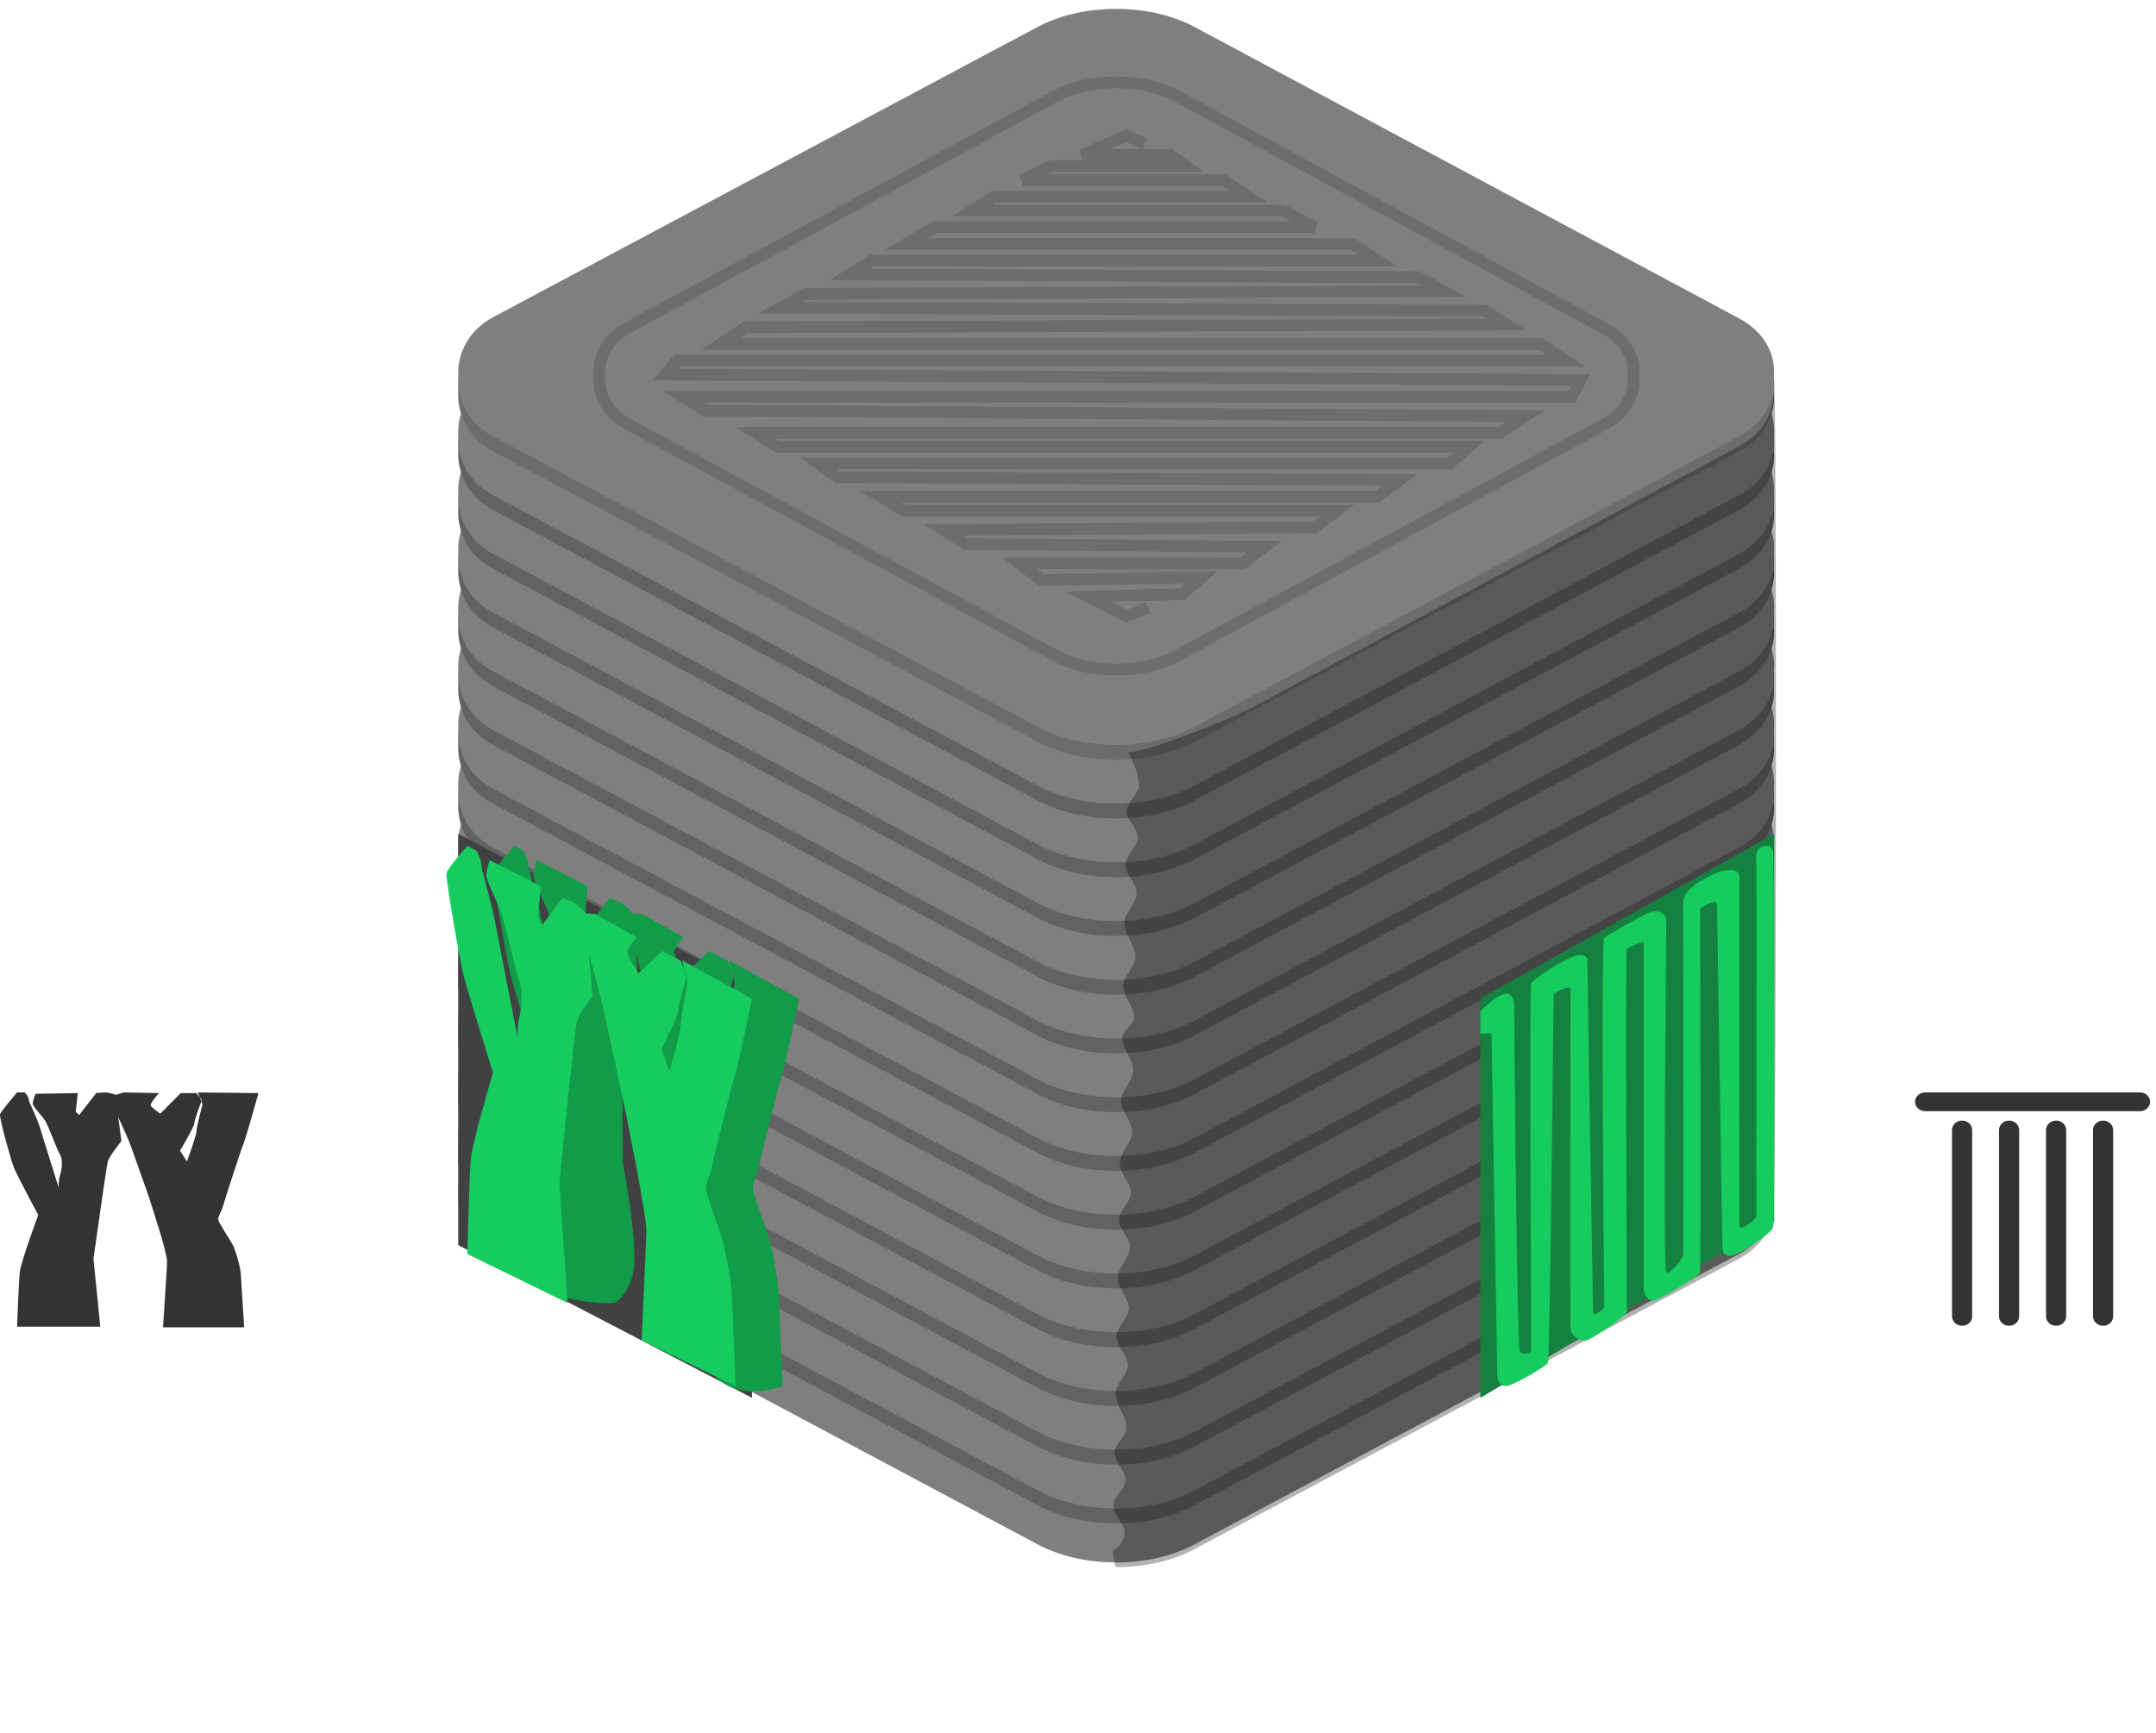 <svg 
 xmlns="http://www.w3.org/2000/svg"
 xmlns:xlink="http://www.w3.org/1999/xlink"
 width="183.5px" height="147.5px">
<path fill-rule="evenodd"  fill="none"
 d="M90.000,139.000 L102.999,139.000 L102.999,147.000 L90.000,147.000 L90.000,139.000 Z"/>
<path fill-rule="evenodd"  fill="rgb(127, 127, 127)"
 d="M148.012,106.749 C150.149,105.600 151.163,103.606 150.969,101.724 C151.177,99.730 150.149,97.847 148.012,96.698 L101.923,72.028 C99.882,70.879 97.438,70.353 94.994,70.353 C92.549,70.353 90.091,70.879 88.051,72.028 L41.962,96.601 C39.823,97.750 38.907,99.744 39.004,101.627 C38.907,103.620 39.823,105.600 41.962,106.749 L88.051,131.336 C90.091,132.485 92.536,133.011 94.994,133.011 C97.438,133.011 99.882,132.485 101.923,131.336 L148.012,106.749 Z"/>
<path fill-rule="evenodd"  fill="rgb(98, 98, 98)"
 d="M148.012,103.420 C150.149,102.271 151.163,100.278 150.969,98.395 C151.177,96.401 150.149,94.518 148.012,93.369 L101.923,68.699 C99.882,67.550 97.438,67.024 94.994,67.024 C92.549,67.024 90.091,67.550 88.051,68.699 L41.962,93.272 C39.823,94.421 38.907,96.415 39.004,98.298 C38.907,100.291 39.823,102.271 41.962,103.420 L88.051,128.007 C90.091,129.156 92.536,129.682 94.994,129.682 C97.438,129.682 99.882,129.156 101.923,128.007 L148.012,103.420 Z"/>
<path fill-rule="evenodd"  fill="rgb(127, 127, 127)"
 d="M148.012,102.154 C150.149,101.005 151.163,99.012 150.969,97.129 C151.177,95.135 150.149,93.252 148.012,92.103 L101.923,67.433 C99.882,66.284 97.438,65.758 94.994,65.758 C92.549,65.758 90.091,66.284 88.051,67.433 L41.962,92.007 C39.823,93.155 38.907,95.149 39.004,97.032 C38.907,99.025 39.823,101.005 41.962,102.154 L88.051,126.741 C90.091,127.890 92.536,128.416 94.994,128.416 C97.438,128.416 99.882,127.890 101.923,126.741 L148.012,102.154 Z"/>
<path fill-rule="evenodd"  fill="rgb(98, 98, 98)"
 d="M148.012,98.420 C150.149,97.271 151.163,95.278 150.969,93.395 C151.177,91.402 150.149,89.518 148.012,88.369 L101.923,63.699 C99.882,62.550 97.438,62.024 94.994,62.024 C92.549,62.024 90.091,62.550 88.051,63.699 L41.962,88.272 C39.823,89.421 38.907,91.415 39.004,93.298 C38.907,95.291 39.823,97.271 41.962,98.420 L88.051,123.007 C90.091,124.156 92.536,124.682 94.994,124.682 C97.438,124.682 99.882,124.156 101.923,123.007 L148.012,98.420 Z"/>
<path fill-rule="evenodd"  fill="rgb(127, 127, 127)"
 d="M148.012,97.154 C150.149,96.005 151.163,94.012 150.969,92.129 C151.177,90.136 150.149,88.252 148.012,87.103 L101.923,62.433 C99.882,61.284 97.438,60.758 94.994,60.758 C92.549,60.758 90.091,61.284 88.051,62.433 L41.962,87.007 C39.823,88.155 38.907,90.149 39.004,92.032 C38.907,94.025 39.823,96.005 41.962,97.154 L88.051,121.741 C90.091,122.890 92.536,123.416 94.994,123.416 C97.438,123.416 99.882,122.890 101.923,121.741 L148.012,97.154 Z"/>
<path fill-rule="evenodd"  fill="rgb(98, 98, 98)"
 d="M148.012,93.420 C150.149,92.271 151.163,90.277 150.969,88.395 C151.177,86.401 150.149,84.518 148.012,83.369 L101.923,58.699 C99.882,57.550 97.438,57.024 94.994,57.024 C92.549,57.024 90.091,57.550 88.051,58.699 L41.962,83.272 C39.823,84.421 38.907,86.415 39.004,88.298 C38.907,90.291 39.823,92.271 41.962,93.420 L88.051,118.007 C90.091,119.156 92.536,119.682 94.994,119.682 C97.438,119.682 99.882,119.156 101.923,118.007 L148.012,93.420 Z"/>
<path fill-rule="evenodd"  fill="rgb(127, 127, 127)"
 d="M148.012,92.154 C150.149,91.006 151.163,89.012 150.969,87.129 C151.177,85.136 150.149,83.252 148.012,82.103 L101.923,57.433 C99.882,56.284 97.438,55.758 94.994,55.758 C92.549,55.758 90.091,56.284 88.051,57.433 L41.962,82.007 C39.823,83.156 38.907,85.149 39.004,87.032 C38.907,89.025 39.823,91.006 41.962,92.154 L88.051,116.741 C90.091,117.890 92.536,118.416 94.994,118.416 C97.438,118.416 99.882,117.890 101.923,116.741 L148.012,92.154 Z"/>
<path fill-rule="evenodd"  fill="rgb(98, 98, 98)"
 d="M148.012,88.420 C150.149,87.271 151.163,85.278 150.969,83.395 C151.177,81.402 150.149,79.518 148.012,78.369 L101.923,53.699 C99.882,52.550 97.438,52.024 94.994,52.024 C92.549,52.024 90.091,52.550 88.051,53.699 L41.962,78.272 C39.823,79.422 38.907,81.415 39.004,83.298 C38.907,85.291 39.823,87.271 41.962,88.420 L88.051,113.007 C90.091,114.156 92.536,114.682 94.994,114.682 C97.438,114.682 99.882,114.156 101.923,113.007 L148.012,88.420 Z"/>
<path fill-rule="evenodd"  fill="rgb(127, 127, 127)"
 d="M148.012,87.154 C150.149,86.005 151.163,84.012 150.969,82.129 C151.177,80.136 150.149,78.252 148.012,77.103 L101.923,52.433 C99.882,51.284 97.438,50.758 94.994,50.758 C92.549,50.758 90.091,51.284 88.051,52.433 L41.962,77.006 C39.823,78.156 38.907,80.149 39.004,82.032 C38.907,84.025 39.823,86.005 41.962,87.154 L88.051,111.741 C90.091,112.890 92.536,113.416 94.994,113.416 C97.438,113.416 99.882,112.890 101.923,111.741 L148.012,87.154 Z"/>
<path fill-rule="evenodd"  fill="rgb(98, 98, 98)"
 d="M148.012,83.420 C150.149,82.271 151.163,80.277 150.969,78.395 C151.177,76.402 150.149,74.518 148.012,73.369 L101.923,48.699 C99.882,47.549 97.438,47.024 94.994,47.024 C92.549,47.024 90.091,47.549 88.051,48.699 L41.962,73.272 C39.823,74.421 38.907,76.415 39.004,78.298 C38.907,80.291 39.823,82.271 41.962,83.420 L88.051,108.007 C90.091,109.156 92.536,109.682 94.994,109.682 C97.438,109.682 99.882,109.156 101.923,108.007 L148.012,83.420 Z"/>
<path fill-rule="evenodd"  fill="rgb(127, 127, 127)"
 d="M148.012,82.154 C150.149,81.005 151.163,79.011 150.969,77.129 C151.177,75.136 150.149,73.252 148.012,72.103 L101.923,47.433 C99.882,46.284 97.438,45.758 94.994,45.758 C92.549,45.758 90.091,46.284 88.051,47.433 L41.962,72.006 C39.823,73.156 38.907,75.149 39.004,77.032 C38.907,79.025 39.823,81.005 41.962,82.154 L88.051,106.741 C90.091,107.890 92.536,108.416 94.994,108.416 C97.438,108.416 99.882,107.890 101.923,106.741 L148.012,82.154 Z"/>
<path fill-rule="evenodd"  fill="rgb(98, 98, 98)"
 d="M148.012,78.420 C150.149,77.271 151.163,75.277 150.969,73.395 C151.177,71.402 150.149,69.518 148.012,68.369 L101.923,43.699 C99.882,42.550 97.438,42.024 94.994,42.024 C92.549,42.024 90.091,42.550 88.051,43.699 L41.962,68.272 C39.823,69.421 38.907,71.415 39.004,73.297 C38.907,75.291 39.823,77.271 41.962,78.420 L88.051,103.007 C90.091,104.156 92.536,104.682 94.994,104.682 C97.438,104.682 99.882,104.156 101.923,103.007 L148.012,78.420 Z"/>
<path fill-rule="evenodd"  fill="rgb(127, 127, 127)"
 d="M148.012,77.154 C150.149,76.005 151.163,74.011 150.969,72.129 C151.177,70.136 150.149,68.252 148.012,67.103 L101.923,42.433 C99.882,41.284 97.438,40.758 94.994,40.758 C92.549,40.758 90.091,41.284 88.051,42.433 L41.962,67.006 C39.823,68.156 38.907,70.149 39.004,72.032 C38.907,74.025 39.823,76.005 41.962,77.154 L88.051,101.741 C90.091,102.890 92.536,103.416 94.994,103.416 C97.438,103.416 99.882,102.890 101.923,101.741 L148.012,77.154 Z"/>
<path fill-rule="evenodd"  fill="rgb(98, 98, 98)"
 d="M148.012,73.420 C150.149,72.271 151.163,70.278 150.969,68.395 C151.177,66.401 150.149,64.518 148.012,63.369 L101.923,38.699 C99.882,37.550 97.438,37.024 94.994,37.024 C92.549,37.024 90.091,37.550 88.051,38.699 L41.962,63.272 C39.823,64.421 38.907,66.415 39.004,68.298 C38.907,70.291 39.823,72.271 41.962,73.420 L88.051,98.007 C90.091,99.156 92.536,99.682 94.994,99.682 C97.438,99.682 99.882,99.156 101.923,98.007 L148.012,73.420 Z"/>
<path fill-rule="evenodd"  fill="rgb(127, 127, 127)"
 d="M148.012,72.154 C150.149,71.005 151.163,69.012 150.969,67.129 C151.177,65.135 150.149,63.252 148.012,62.103 L101.923,37.433 C99.882,36.284 97.438,35.758 94.994,35.758 C92.549,35.758 90.091,36.284 88.051,37.433 L41.962,62.006 C39.823,63.156 38.907,65.149 39.004,67.032 C38.907,69.025 39.823,71.005 41.962,72.154 L88.051,96.741 C90.091,97.890 92.536,98.416 94.994,98.416 C97.438,98.416 99.882,97.890 101.923,96.741 L148.012,72.154 Z"/>
<path fill-rule="evenodd"  fill="rgb(98, 98, 98)"
 d="M148.012,68.420 C150.149,67.271 151.163,65.278 150.969,63.395 C151.177,61.401 150.149,59.518 148.012,58.369 L101.923,33.699 C99.882,32.550 97.438,32.024 94.994,32.024 C92.549,32.024 90.091,32.550 88.051,33.699 L41.962,58.272 C39.823,59.421 38.907,61.415 39.004,63.298 C38.907,65.291 39.823,67.271 41.962,68.420 L88.051,93.007 C90.091,94.156 92.536,94.682 94.994,94.682 C97.438,94.682 99.882,94.156 101.923,93.007 L148.012,68.420 Z"/>
<path fill-rule="evenodd"  fill="rgb(127, 127, 127)"
 d="M148.012,67.154 C150.149,66.005 151.163,64.012 150.969,62.129 C151.177,60.135 150.149,58.252 148.012,57.103 L101.923,32.433 C99.882,31.284 97.438,30.758 94.994,30.758 C92.549,30.758 90.091,31.284 88.051,32.433 L41.962,57.007 C39.823,58.155 38.907,60.149 39.004,62.032 C38.907,64.025 39.823,66.005 41.962,67.154 L88.051,91.741 C90.091,92.890 92.536,93.416 94.994,93.416 C97.438,93.416 99.882,92.890 101.923,91.741 L148.012,67.154 Z"/>
<path fill-rule="evenodd"  fill="rgb(98, 98, 98)"
 d="M148.012,63.420 C150.149,62.271 151.163,60.278 150.969,58.395 C151.177,56.402 150.149,54.518 148.012,53.369 L101.923,28.699 C99.882,27.550 97.438,27.024 94.994,27.024 C92.549,27.024 90.091,27.550 88.051,28.699 L41.962,53.272 C39.823,54.421 38.907,56.415 39.004,58.298 C38.907,60.291 39.823,62.271 41.962,63.420 L88.051,88.007 C90.091,89.156 92.536,89.682 94.994,89.682 C97.438,89.682 99.882,89.156 101.923,88.007 L148.012,63.420 Z"/>
<path fill-rule="evenodd"  fill="rgb(127, 127, 127)"
 d="M148.012,62.154 C150.149,61.005 151.163,59.012 150.969,57.129 C151.177,55.136 150.149,53.252 148.012,52.103 L101.923,27.433 C99.882,26.284 97.438,25.758 94.994,25.758 C92.549,25.758 90.091,26.284 88.051,27.433 L41.962,52.006 C39.823,53.156 38.907,55.149 39.004,57.032 C38.907,59.025 39.823,61.005 41.962,62.154 L88.051,86.741 C90.091,87.890 92.536,88.416 94.994,88.416 C97.438,88.416 99.882,87.890 101.923,86.741 L148.012,62.154 Z"/>
<path fill-rule="evenodd"  fill="rgb(98, 98, 98)"
 d="M148.012,58.420 C150.149,57.271 151.163,55.278 150.969,53.395 C151.177,51.401 150.149,49.518 148.012,48.369 L101.923,23.699 C99.882,22.550 97.438,22.024 94.994,22.024 C92.549,22.024 90.091,22.550 88.051,23.699 L41.962,48.272 C39.823,49.421 38.907,51.415 39.004,53.298 C38.907,55.291 39.823,57.271 41.962,58.420 L88.051,83.007 C90.091,84.156 92.536,84.682 94.994,84.682 C97.438,84.682 99.882,84.156 101.923,83.007 L148.012,58.420 Z"/>
<path fill-rule="evenodd"  fill="rgb(127, 127, 127)"
 d="M148.012,57.154 C150.149,56.005 151.163,54.012 150.969,52.129 C151.177,50.136 150.149,48.252 148.012,47.103 L101.923,22.433 C99.882,21.284 97.438,20.758 94.994,20.758 C92.549,20.758 90.091,21.284 88.051,22.433 L41.962,47.007 C39.823,48.156 38.907,50.149 39.004,52.032 C38.907,54.025 39.823,56.005 41.962,57.154 L88.051,81.741 C90.091,82.890 92.536,83.416 94.994,83.416 C97.438,83.416 99.882,82.890 101.923,81.741 L148.012,57.154 Z"/>
<path fill-rule="evenodd"  fill="rgb(98, 98, 98)"
 d="M148.012,53.420 C150.149,52.271 151.163,50.277 150.969,48.395 C151.177,46.402 150.149,44.518 148.012,43.369 L101.923,18.699 C99.882,17.550 97.438,17.024 94.994,17.024 C92.549,17.024 90.091,17.550 88.051,18.699 L41.962,43.273 C39.823,44.421 38.907,46.415 39.004,48.297 C38.907,50.291 39.823,52.271 41.962,53.420 L88.051,78.007 C90.091,79.156 92.536,79.682 94.994,79.682 C97.438,79.682 99.882,79.156 101.923,78.007 L148.012,53.420 Z"/>
<path fill-rule="evenodd"  fill="rgb(127, 127, 127)"
 d="M148.012,52.154 C150.149,51.005 151.163,49.011 150.969,47.129 C151.177,45.136 150.149,43.252 148.012,42.103 L101.923,17.433 C99.882,16.284 97.438,15.758 94.994,15.758 C92.549,15.758 90.091,16.284 88.051,17.433 L41.962,42.007 C39.823,43.156 38.907,45.149 39.004,47.032 C38.907,49.025 39.823,51.005 41.962,52.154 L88.051,76.741 C90.091,77.890 92.536,78.416 94.994,78.416 C97.438,78.416 99.882,77.890 101.923,76.741 L148.012,52.154 Z"/>
<path fill-rule="evenodd"  fill="rgb(98, 98, 98)"
 d="M148.012,48.420 C150.149,47.271 151.163,45.277 150.969,43.395 C151.177,41.402 150.149,39.518 148.012,38.369 L101.923,13.699 C99.882,12.550 97.438,12.024 94.994,12.024 C92.549,12.024 90.091,12.550 88.051,13.699 L41.962,38.272 C39.823,39.422 38.907,41.415 39.004,43.297 C38.907,45.291 39.823,47.271 41.962,48.420 L88.051,73.007 C90.091,74.156 92.536,74.682 94.994,74.682 C97.438,74.682 99.882,74.156 101.923,73.007 L148.012,48.420 Z"/>
<path fill-rule="evenodd"  fill="rgb(127, 127, 127)"
 d="M148.012,47.154 C150.149,46.005 151.163,44.012 150.969,42.129 C151.177,40.136 150.149,38.252 148.012,37.103 L101.923,12.433 C99.882,11.284 97.438,10.758 94.994,10.758 C92.549,10.758 90.091,11.284 88.051,12.433 L41.962,37.006 C39.823,38.156 38.907,40.149 39.004,42.032 C38.907,44.025 39.823,46.005 41.962,47.154 L88.051,71.741 C90.091,72.890 92.536,73.416 94.994,73.416 C97.438,73.416 99.882,72.890 101.923,71.741 L148.012,47.154 Z"/>
<path fill-rule="evenodd"  fill="rgb(98, 98, 98)"
 d="M148.012,43.420 C150.149,42.271 151.163,40.278 150.969,38.395 C151.177,36.401 150.149,34.518 148.012,33.369 L101.923,8.699 C99.882,7.550 97.438,7.024 94.994,7.024 C92.549,7.024 90.091,7.550 88.051,8.699 L41.962,33.272 C39.823,34.421 38.907,36.415 39.004,38.297 C38.907,40.291 39.823,42.271 41.962,43.420 L88.051,68.007 C90.091,69.156 92.536,69.682 94.994,69.682 C97.438,69.682 99.882,69.156 101.923,68.007 L148.012,43.420 Z"/>
<path fill-rule="evenodd"  fill="rgb(127, 127, 127)"
 d="M148.012,42.154 C150.149,41.005 151.163,39.012 150.969,37.129 C151.177,35.135 150.149,33.252 148.012,32.103 L101.923,7.433 C99.882,6.284 97.438,5.758 94.994,5.758 C92.549,5.758 90.091,6.284 88.051,7.433 L41.962,32.007 C39.823,33.156 38.907,35.149 39.004,37.032 C38.907,39.025 39.823,41.005 41.962,42.154 L88.051,66.741 C90.091,67.890 92.536,68.416 94.994,68.416 C97.438,68.416 99.882,67.890 101.923,66.741 L148.012,42.154 Z"/>
<path fill-rule="evenodd"  fill="rgb(108, 108, 108)"
 d="M148.012,38.420 C150.149,37.271 151.163,35.278 150.969,33.395 C151.177,31.401 150.149,29.518 148.012,28.369 L101.923,3.699 C99.882,2.550 97.438,2.024 94.994,2.024 C92.549,2.024 90.091,2.550 88.051,3.699 L41.962,28.272 C39.823,29.421 38.907,31.415 39.004,33.298 C38.907,35.291 39.823,37.271 41.962,38.420 L88.051,63.007 C90.091,64.156 92.536,64.682 94.994,64.682 C97.438,64.682 99.882,64.156 101.923,63.007 L148.012,38.420 Z"/>
<path fill-rule="evenodd"  fill="rgb(127, 127, 127)"
 d="M148.012,37.154 C150.149,36.005 151.163,34.012 150.969,32.129 C151.177,30.136 150.149,28.252 148.012,27.103 L101.923,2.433 C99.882,1.284 97.438,0.758 94.994,0.758 C92.549,0.758 90.091,1.284 88.051,2.433 L41.962,27.007 C39.823,28.155 38.907,30.149 39.004,32.032 C38.907,34.025 39.823,36.005 41.962,37.154 L88.051,61.741 C90.091,62.890 92.536,63.416 94.994,63.416 C97.438,63.416 99.882,62.890 101.923,61.741 L148.012,37.154 Z"/>
<path fill-rule="evenodd"  stroke="rgb(109, 109, 109)" stroke-width="1px" stroke-linecap="butt" stroke-linejoin="miter" fill="none"
 d="M136.686,36.051 C138.366,35.133 139.164,33.542 139.011,32.040 C139.174,30.450 138.366,28.947 136.686,28.029 L100.459,8.343 C98.854,7.426 96.933,7.006 95.012,7.006 C93.091,7.006 91.158,7.426 89.555,8.343 L53.327,27.952 C51.647,28.869 50.927,30.460 51.003,31.963 C50.927,33.553 51.647,35.133 53.327,36.051 L89.555,55.670 C91.158,56.588 93.080,57.008 95.012,57.008 C96.933,57.008 98.854,56.588 100.459,55.670 L136.686,36.051 Z"/>
<path fill-rule="evenodd"  stroke="rgb(109, 109, 109)" stroke-width="1px" stroke-linecap="butt" stroke-linejoin="miter" fill="none"
 d="M97.457,12.250 L95.852,11.540 L92.108,13.195 L99.597,13.195 L100.934,14.141 L89.433,14.141 L87.025,15.324 L104.144,15.324 L106.284,16.743 L84.618,16.743 L82.746,17.926 L109.226,17.926 L111.901,19.345 L79.536,19.345 L77.129,20.764 L115.111,20.764 L117.251,22.183 L74.187,22.183 L72.315,23.366 L120.728,23.602 L122.868,24.785 L68.569,25.021 L66.430,26.204 L126.345,26.441 L128.217,27.623 L63.487,27.859 L61.347,29.279 L131.100,29.279 L133.241,30.698 L57.603,30.698 L56.634,31.880 L134.519,32.354 L133.776,33.773 L58.137,33.773 L60.010,34.955 L129.823,35.428 L127.682,36.847 L64.290,36.847 L66.162,38.030 L125.007,38.030 L123.403,39.449 L69.639,39.449 L71.244,40.632 L119.123,40.868 L117.251,42.287 L74.989,42.287 L76.861,43.470 L113.774,43.470 L111.901,44.889 L80.339,45.126 L82.211,46.308 L107.621,46.545 L105.749,47.964 L86.758,47.964 L88.630,49.383 L102.272,49.146 L100.667,50.566 L92.643,50.802 L95.852,52.458 L97.725,51.748 "/>
<path fill-rule="evenodd"  opacity="0.302" fill="rgb(0, 0, 0)"
 d="M94.994,133.416 C97.438,133.416 99.882,132.890 101.923,131.741 L148.012,107.154 C150.149,106.005 151.163,104.012 150.969,102.129 C151.177,100.135 151.251,30.145 150.969,32.129 C151.163,35.088 150.138,36.849 147.999,37.999 L106.999,59.999 C104.958,61.148 97.022,64.288 95.999,63.999 C95.990,63.996 96.969,65.686 96.939,66.928 C96.924,67.532 95.908,68.268 95.889,69.119 C95.875,69.781 96.859,70.513 96.842,71.307 C96.827,72.039 95.810,72.825 95.794,73.658 C95.778,74.421 96.762,75.223 96.746,76.060 C96.729,76.874 95.713,77.721 95.696,78.596 C95.677,79.536 96.658,80.509 96.639,81.509 C96.623,82.302 95.608,83.111 95.592,83.935 C95.575,84.813 96.558,85.707 96.541,86.615 C96.530,87.188 95.518,87.767 95.508,88.351 C95.490,89.270 96.473,90.201 96.455,91.139 C96.439,91.989 95.422,92.846 95.406,93.707 C95.390,94.588 96.373,95.474 96.356,96.362 C96.340,97.255 95.323,98.151 95.307,99.045 C95.291,99.895 96.275,100.744 96.259,101.590 C96.245,102.336 95.232,103.080 95.218,103.821 C95.204,104.600 96.189,105.375 96.175,106.145 C96.159,107.032 95.142,107.912 95.127,108.782 C95.110,109.662 96.094,110.532 96.078,111.389 C96.064,112.185 95.049,112.969 95.035,113.740 C95.020,114.589 96.005,115.422 95.990,116.236 C95.975,117.049 94.960,117.844 94.946,118.615 C94.928,119.632 95.910,120.610 95.893,121.542 C95.880,122.280 94.866,122.989 94.854,123.667 C94.839,124.491 95.825,125.267 95.812,125.989 C95.798,126.743 94.786,127.438 94.775,128.068 C94.758,129.014 95.743,129.812 95.731,130.439 C95.714,131.467 94.703,132.033 94.703,132.033 C94.703,132.033 94.886,133.416 94.994,133.416 Z"/>
<path fill-rule="evenodd"  fill="rgb(51, 51, 51)"
 d="M182.140,94.598 L163.854,94.598 C163.380,94.598 162.996,94.240 162.996,93.798 C162.996,93.356 163.380,92.998 163.854,92.998 L182.140,92.998 C182.613,92.998 182.997,93.356 182.997,93.798 C182.997,94.240 182.613,94.598 182.140,94.598 ZM166.996,95.398 C167.470,95.398 167.854,95.756 167.854,96.198 L167.854,112.065 C167.854,112.507 167.470,112.865 166.996,112.865 C166.523,112.865 166.139,112.507 166.139,112.065 L166.139,96.198 C166.139,95.756 166.523,95.398 166.996,95.398 ZM170.996,95.398 C171.470,95.398 171.854,95.756 171.854,96.198 L171.854,112.065 C171.854,112.507 171.470,112.865 170.996,112.865 C170.523,112.865 170.139,112.507 170.139,112.065 L170.139,96.198 C170.139,95.756 170.523,95.398 170.996,95.398 ZM174.996,95.398 C175.470,95.398 175.854,95.756 175.854,96.198 L175.854,112.065 C175.854,112.507 175.470,112.865 174.996,112.865 C174.523,112.865 174.139,112.507 174.139,112.065 L174.139,96.198 C174.139,95.756 174.523,95.398 174.996,95.398 ZM178.996,95.398 C179.470,95.398 179.853,95.756 179.853,96.198 L179.853,112.065 C179.853,112.507 179.470,112.865 178.996,112.865 C178.523,112.865 178.138,112.507 178.138,112.065 L178.138,96.198 C178.138,95.756 178.523,95.398 178.996,95.398 Z"/>
<path fill-rule="evenodd"  fill="rgb(51, 51, 51)"
 d="M21.999,93.058 C21.999,93.058 20.976,96.740 20.722,97.373 C20.468,98.006 19.085,102.273 18.981,102.679 C18.878,103.085 18.527,103.577 18.575,103.845 C18.622,104.112 19.545,105.493 19.794,105.944 C20.042,106.395 20.455,107.851 20.490,108.393 C20.525,108.935 20.780,112.999 20.780,112.999 L13.874,112.999 C13.874,112.999 14.193,108.272 14.223,107.460 C14.253,106.648 12.777,102.256 12.656,101.862 C12.534,101.469 11.216,97.802 11.089,97.431 C10.983,97.122 10.294,95.600 10.066,95.098 L10.335,97.139 C10.335,97.139 9.299,98.413 9.174,98.888 C9.048,99.364 7.955,107.168 7.955,107.168 L8.536,112.941 L1.455,112.941 C1.455,112.941 1.596,109.136 1.687,108.276 C1.779,107.417 3.254,103.437 3.254,103.437 C3.254,103.437 1.409,99.988 1.165,99.355 C0.921,98.722 -0.077,95.150 0.005,94.865 C0.086,94.580 1.455,93.000 1.455,93.000 L2.094,93.000 C2.094,93.000 2.446,93.333 2.441,93.583 C2.437,93.833 3.108,94.973 3.487,96.265 C3.790,97.301 4.996,101.105 4.996,101.105 C4.996,101.105 4.951,100.551 5.111,100.055 C5.271,99.559 5.368,98.700 5.111,98.305 C4.855,97.911 4.118,95.823 3.835,95.390 C3.551,94.958 2.817,94.227 2.790,93.991 C2.763,93.754 3.022,93.116 3.022,93.116 L6.621,93.058 L6.446,94.632 L6.736,94.924 L8.187,93.058 C8.187,93.058 8.780,92.995 8.999,93.000 C9.219,93.004 9.812,93.174 9.812,93.174 L9.819,93.230 L10.508,93.000 L13.526,93.058 C13.526,93.058 12.764,93.909 12.830,94.107 C12.896,94.305 13.642,94.807 13.642,94.807 L15.383,93.058 L16.718,93.058 L17.006,93.419 L17.142,93.750 C17.001,94.127 16.520,95.431 16.544,95.623 C16.572,95.849 15.325,97.956 15.325,97.956 L15.905,98.888 C15.905,98.888 16.700,96.750 16.718,96.323 C16.736,95.896 17.240,93.991 17.240,93.991 L17.142,93.750 C17.166,93.686 17.182,93.641 17.182,93.641 L17.006,93.419 L16.834,93.000 L21.999,93.058 Z"/>
<path fill-rule="evenodd"  fill="rgb(21, 129, 64)"
 d="M125.999,84.999 L150.999,70.999 L150.999,103.999 L125.999,118.999 L125.999,84.999 Z"/>
<path fill-rule="evenodd"  fill="rgb(65, 65, 67)"
 d="M63.999,83.999 L38.999,70.999 L38.999,105.999 L63.999,118.999 L63.999,83.999 Z"/>
<path fill-rule="evenodd"  fill="rgb(18, 155, 73)"
 d="M68.006,85.028 C68.006,85.028 66.836,90.628 66.545,91.546 C66.254,92.465 64.661,98.868 64.542,99.496 C64.423,100.124 64.018,100.754 64.074,101.235 C64.128,101.717 65.192,104.596 65.478,105.505 C65.764,106.412 66.238,109.115 66.278,110.051 C66.318,110.987 66.611,118.007 66.611,118.007 C66.611,118.007 64.069,119.009 61.999,117.999 C60.072,117.059 58.607,114.100 58.607,114.100 C58.607,114.100 58.979,106.207 59.014,104.837 C59.050,103.468 57.319,95.079 57.177,94.333 C57.034,93.586 55.480,86.495 55.330,85.779 C55.205,85.183 54.390,82.145 54.119,81.137 L54.438,84.812 C54.438,84.812 53.209,86.360 53.061,87.102 C52.912,87.843 52.999,99.000 52.999,99.000 C52.999,99.000 53.981,103.942 53.999,107.000 C54.017,110.042 52.301,110.922 52.301,110.922 C52.301,110.922 49.259,111.103 46.999,109.999 C45.014,109.030 43.776,106.760 43.776,106.760 C43.776,106.760 43.947,100.215 44.058,98.774 C44.171,97.333 45.960,91.313 45.960,91.313 C45.960,91.313 43.720,84.163 43.423,82.906 C43.125,81.647 41.907,74.776 42.006,74.330 C42.105,73.885 43.776,72.015 43.776,72.015 L44.553,72.429 C44.553,72.429 44.981,73.237 44.975,73.669 C44.969,74.101 45.783,76.515 46.241,79.000 C46.608,80.992 48.062,88.343 48.062,88.343 C48.062,88.343 48.009,87.357 48.201,86.597 C48.394,85.838 48.511,84.410 48.201,83.566 C47.893,82.722 47.005,78.634 46.662,77.703 C46.319,76.771 45.430,75.031 45.398,74.603 C45.365,74.175 45.679,73.232 45.679,73.232 L50.013,75.440 L49.805,78.051 L50.152,78.739 L51.886,76.438 C51.886,76.438 52.593,76.706 52.853,76.853 C53.114,77.000 53.818,77.668 53.818,77.668 L53.827,77.769 L54.644,77.807 L58.199,79.802 C58.199,79.802 57.303,80.782 57.381,81.163 C57.459,81.543 58.335,82.865 58.335,82.865 L60.370,80.959 L61.923,81.786 L62.258,82.581 L62.415,83.225 C62.251,83.780 61.693,85.703 61.721,86.045 C61.753,86.446 60.303,89.275 60.303,89.275 L60.978,91.217 C60.978,91.217 61.903,88.058 61.923,87.342 C61.944,86.626 62.529,83.695 62.529,83.695 L62.415,83.225 C62.443,83.131 62.462,83.065 62.462,83.065 L62.258,82.581 L62.058,81.759 L68.006,85.028 Z"/>
<path fill-rule="evenodd"  fill="rgb(23, 204, 95)"
 d="M64.006,85.028 C64.006,85.028 62.836,90.628 62.544,91.546 C62.253,92.465 60.661,98.868 60.542,99.496 C60.423,100.124 60.019,100.754 60.073,101.235 C60.128,101.717 61.192,104.596 61.478,105.505 C61.764,106.412 62.238,109.115 62.278,110.051 C62.318,110.987 62.611,118.007 62.611,118.007 L54.607,114.100 C54.607,114.100 54.979,106.207 55.015,104.837 C55.050,103.468 53.319,95.079 53.176,94.333 C53.034,93.586 51.480,86.495 51.330,85.779 C51.205,85.182 50.389,82.139 50.119,81.134 L50.437,84.812 C50.437,84.812 49.209,86.360 49.061,87.102 C48.911,87.843 47.609,100.628 47.609,100.628 L48.301,110.922 L39.776,106.760 C39.776,106.760 39.947,100.215 40.059,98.774 C40.171,97.333 41.960,91.313 41.960,91.313 C41.960,91.313 39.720,84.163 39.423,82.906 C39.125,81.647 37.907,74.776 38.006,74.330 C38.105,73.885 39.776,72.015 39.776,72.015 L40.553,72.429 C40.553,72.429 40.981,73.237 40.975,73.669 C40.970,74.101 41.783,76.515 42.241,79.000 C42.608,80.992 44.062,88.343 44.062,88.343 C44.062,88.343 44.009,87.357 44.202,86.597 C44.394,85.838 44.511,84.410 44.202,83.566 C43.892,82.722 43.005,78.634 42.662,77.703 C42.319,76.771 41.430,75.031 41.397,74.603 C41.365,74.175 41.679,73.232 41.679,73.232 L46.014,75.440 L45.805,78.051 L46.153,78.739 L47.886,76.438 C47.886,76.438 48.593,76.706 48.853,76.853 C49.114,77.000 49.818,77.668 49.818,77.668 L49.827,77.769 L50.643,77.807 L54.199,79.802 C54.199,79.802 53.303,80.782 53.382,81.163 C53.459,81.543 54.335,82.865 54.335,82.865 L56.370,80.959 L57.923,81.786 L58.258,82.580 L58.415,83.225 C58.251,83.780 57.693,85.703 57.721,86.045 C57.753,86.446 56.302,89.275 56.302,89.275 L56.978,91.217 C56.978,91.217 57.902,88.058 57.923,87.342 C57.944,86.626 58.529,83.695 58.529,83.695 L58.415,83.225 C58.442,83.131 58.462,83.065 58.462,83.065 L58.258,82.580 L58.058,81.759 L64.006,85.028 Z"/>
<path fill-rule="evenodd"  fill="rgb(23, 204, 95)"
 d="M125.999,86.101 L125.999,88.032 C125.999,88.032 126.979,87.874 126.958,88.032 C126.937,88.189 127.430,116.451 127.437,116.989 C127.444,117.527 127.680,118.147 128.396,117.954 C129.111,117.761 131.592,116.306 131.751,116.024 C131.910,115.741 132.236,84.820 132.230,84.653 C132.225,84.486 133.677,83.828 133.668,84.170 C133.659,84.513 133.622,112.581 133.668,113.128 C133.714,113.674 134.545,114.313 135.106,114.093 C135.668,113.874 138.452,112.023 138.462,111.680 C138.471,111.336 138.317,80.906 138.462,80.792 C138.606,80.679 139.883,80.011 139.900,80.310 C139.916,80.608 139.889,109.218 139.900,109.749 C139.910,110.280 140.359,110.896 140.858,110.715 C141.358,110.533 144.614,108.695 144.693,108.302 C144.772,107.908 144.701,77.567 144.693,77.414 C144.685,77.260 146.104,76.486 146.131,76.931 C146.158,77.376 146.572,105.925 146.610,106.371 C146.648,106.817 147.026,107.030 147.569,106.854 C148.112,106.678 150.782,105.067 150.924,104.441 C151.066,103.814 150.963,72.997 150.924,72.588 C150.885,72.178 150.531,71.815 149.965,72.105 C149.400,72.395 149.461,72.650 149.486,74.035 C149.511,75.420 149.459,103.082 149.486,103.475 C149.513,103.869 148.077,104.812 148.048,104.441 C148.019,104.069 148.062,74.849 148.048,74.518 C148.034,74.186 147.344,73.674 145.652,74.518 C143.960,75.362 143.256,76.011 143.255,76.931 C143.254,77.851 143.316,106.477 143.255,106.854 C143.194,107.231 142.112,108.545 141.817,108.302 C141.522,108.058 141.827,78.983 141.817,78.379 C141.807,77.774 141.119,77.241 139.900,77.896 C138.681,78.552 136.871,79.607 136.544,79.827 C136.218,80.046 136.543,110.912 136.544,111.197 C136.545,111.482 135.599,112.209 135.586,111.680 C135.573,111.151 135.089,82.038 135.106,81.757 C135.123,81.476 134.767,80.913 133.189,81.757 C131.611,82.602 130.469,83.488 130.313,83.688 C130.156,83.887 130.334,114.938 130.313,115.058 C130.292,115.178 129.601,115.429 129.355,115.058 C129.107,114.688 128.854,85.948 128.875,85.618 C128.896,85.288 128.730,84.379 127.916,84.653 C127.103,84.927 125.999,86.101 125.999,86.101 Z"/>
</svg>
